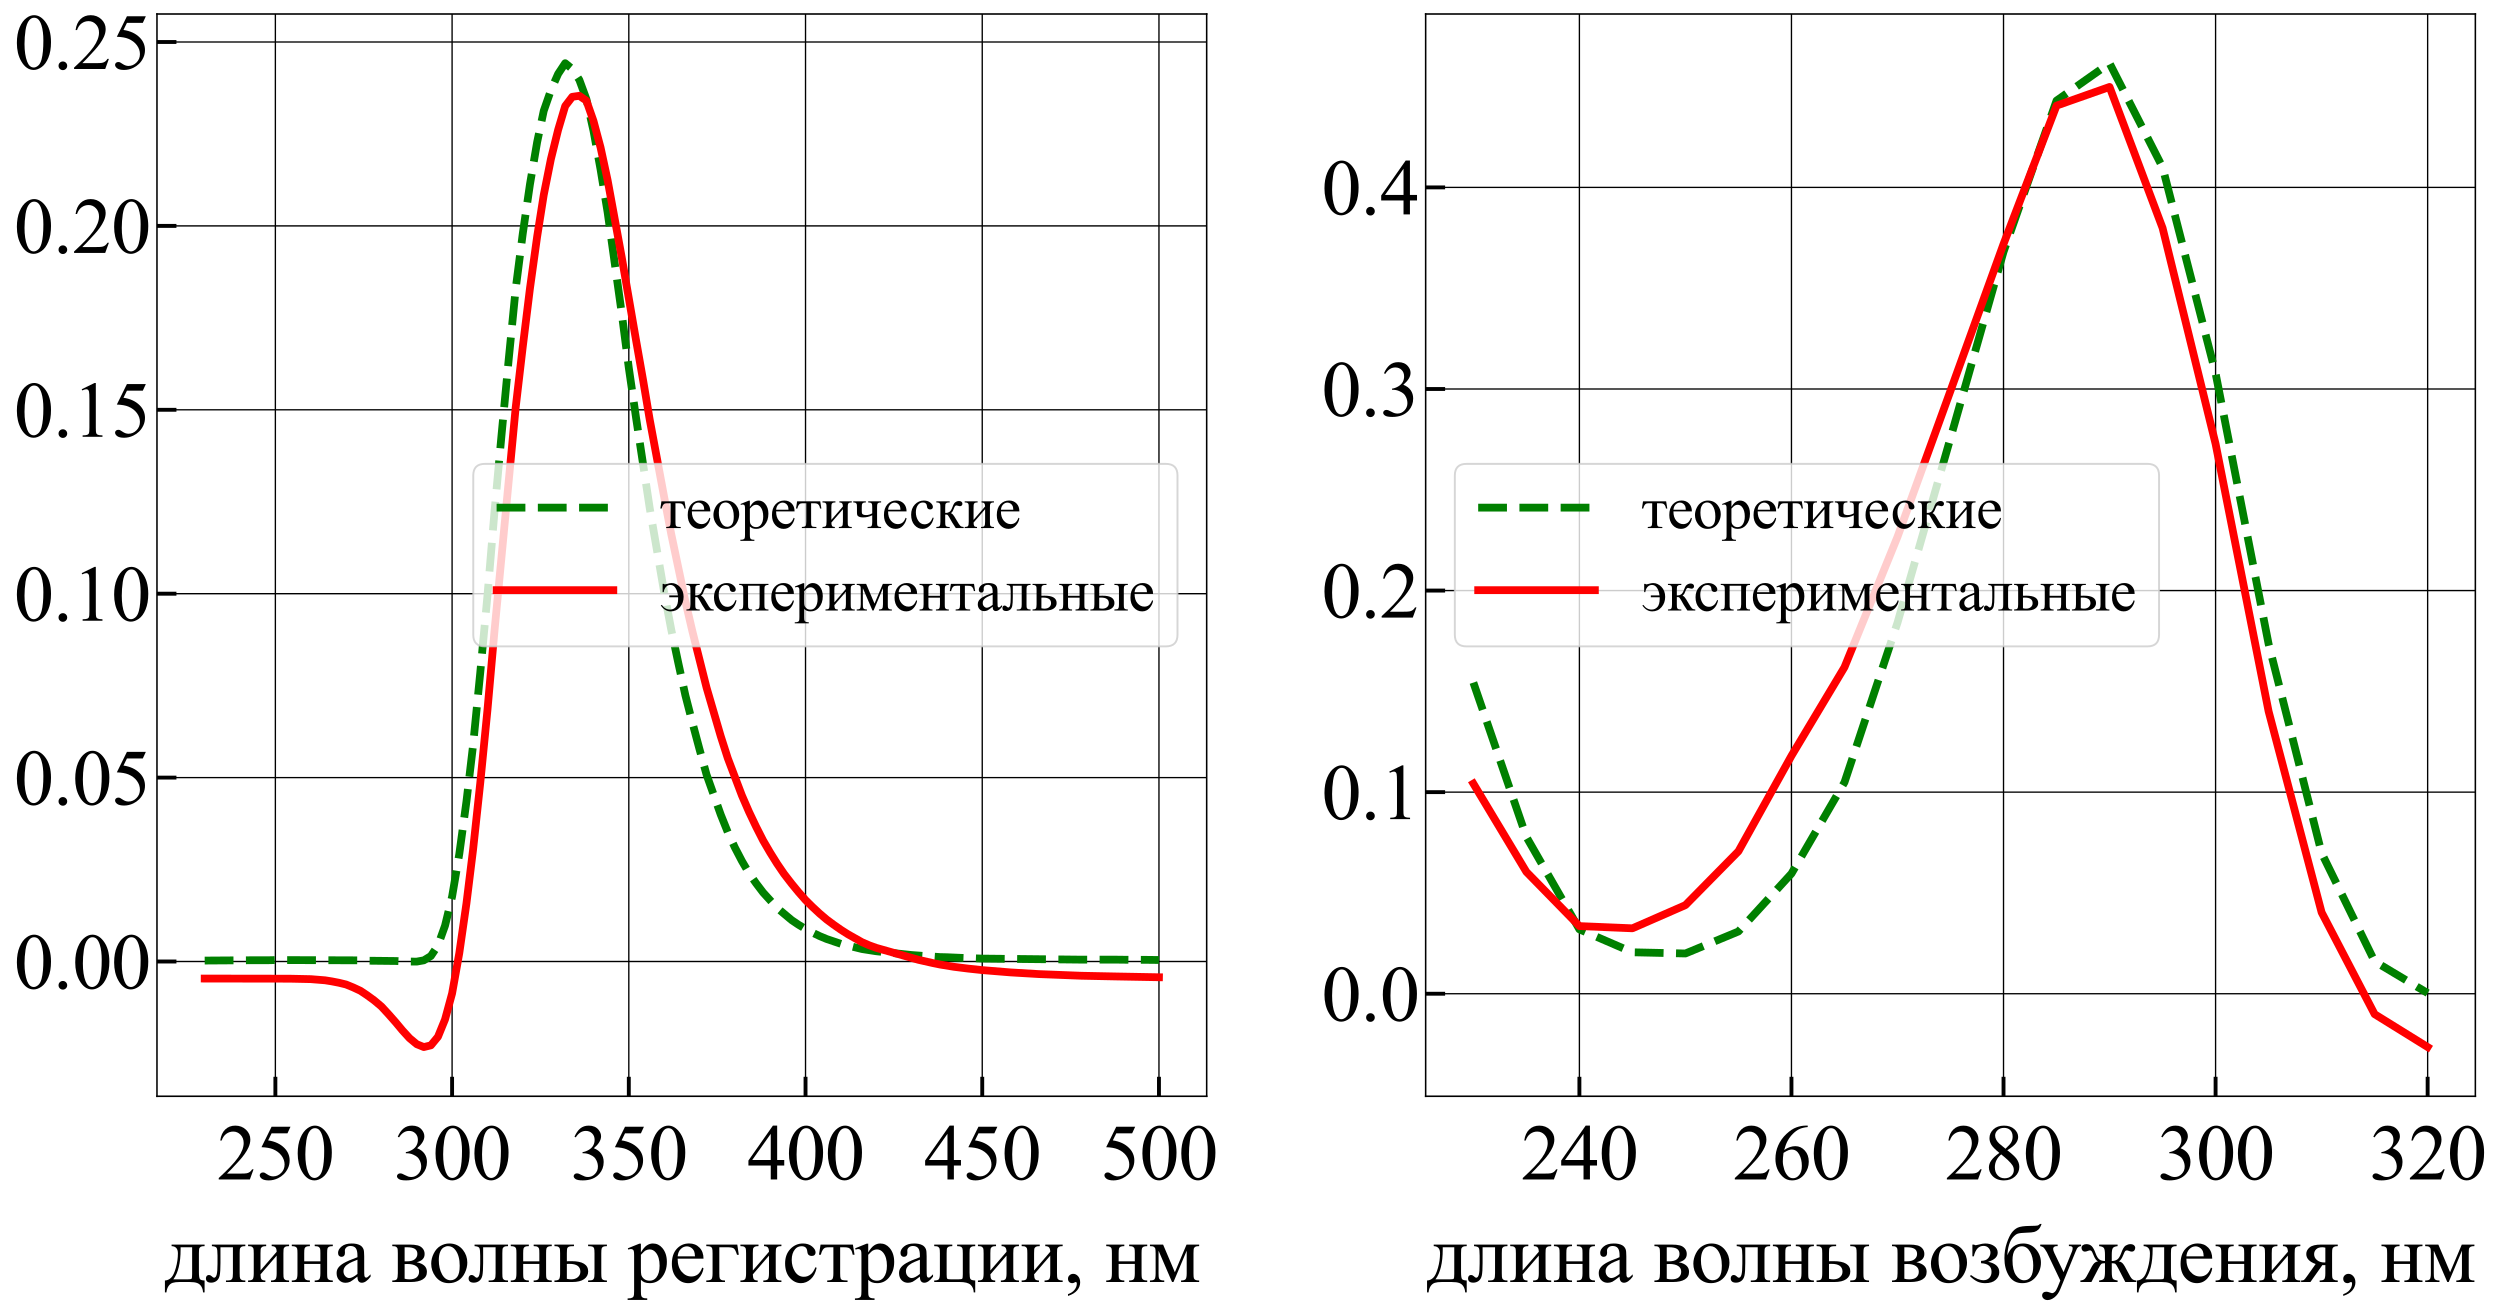 <?xml version="1.0" encoding="utf-8" standalone="no"?>
<!DOCTYPE svg PUBLIC "-//W3C//DTD SVG 1.1//EN"
  "http://www.w3.org/Graphics/SVG/1.1/DTD/svg11.dtd">
<svg xmlns:xlink="http://www.w3.org/1999/xlink" width="1285.257pt" height="675.346pt" viewBox="0 0 1285.257 675.346" xmlns="http://www.w3.org/2000/svg" version="1.1">
 <defs>
  <style type="text/css">*{stroke-linejoin: round; stroke-linecap: butt}</style>
 </defs>
 <g id="figure_1">
  <g id="patch_1">
   <path d="M 0 675.346 
L 1285.257 675.346 
L 1285.257 0 
L 0 0 
z
" style="fill: #ffffff"/>
  </g>
  <g id="axes_1">
   <g id="patch_2">
    <path d="M 80.7 563.589 
L 620.355 563.589 
L 620.355 7.2 
L 80.7 7.2 
z
" style="fill: #ffffff"/>
   </g>
   <g id="matplotlib.axis_1">
    <g id="xtick_1">
     <g id="line2d_1">
      <path d="M 141.57 563.589 
L 141.57 7.2 
" clip-path="url(#p5438f0477a)" style="fill: none; stroke: #000000; stroke-width: 0.7; stroke-linecap: square"/>
     </g>
     <g id="line2d_2">
      <defs>
       <path id="m1e8fea9ad2" d="M 0 0 
L 0 -10 
" style="stroke: #000000; stroke-width: 2"/>
      </defs>
      <g>
       <use xlink:href="#m1e8fea9ad2" x="141.57" y="563.589" style="stroke: #000000; stroke-width: 2"/>
      </g>
     </g>
     <g id="text_1">
      <!-- 250 -->
      <g transform="translate(111.57 606.364) scale(0.4 -0.4)">
       <defs>
        <path id="TimesNewRomanPSMT-32" d="M 2934 816 
L 2638 0 
L 138 0 
L 138 116 
Q 1241 1122 1691 1759 
Q 2141 2397 2141 2925 
Q 2141 3328 1894 3587 
Q 1647 3847 1303 3847 
Q 991 3847 742 3664 
Q 494 3481 375 3128 
L 259 3128 
Q 338 3706 661 4015 
Q 984 4325 1469 4325 
Q 1984 4325 2329 3994 
Q 2675 3663 2675 3213 
Q 2675 2891 2525 2569 
Q 2294 2063 1775 1497 
Q 997 647 803 472 
L 1909 472 
Q 2247 472 2383 497 
Q 2519 522 2628 598 
Q 2738 675 2819 816 
L 2934 816 
z
" transform="scale(0.016)"/>
        <path id="TimesNewRomanPSMT-35" d="M 2778 4238 
L 2534 3706 
L 1259 3706 
L 981 3138 
Q 1809 3016 2294 2522 
Q 2709 2097 2709 1522 
Q 2709 1188 2573 903 
Q 2438 619 2231 419 
Q 2025 219 1772 97 
Q 1413 -75 1034 -75 
Q 653 -75 479 54 
Q 306 184 306 341 
Q 306 428 378 495 
Q 450 563 559 563 
Q 641 563 702 538 
Q 763 513 909 409 
Q 1144 247 1384 247 
Q 1750 247 2026 523 
Q 2303 800 2303 1197 
Q 2303 1581 2056 1914 
Q 1809 2247 1375 2428 
Q 1034 2569 447 2591 
L 1259 4238 
L 2778 4238 
z
" transform="scale(0.016)"/>
        <path id="TimesNewRomanPSMT-30" d="M 231 2094 
Q 231 2819 450 3342 
Q 669 3866 1031 4122 
Q 1313 4325 1613 4325 
Q 2100 4325 2488 3828 
Q 2972 3213 2972 2159 
Q 2972 1422 2759 906 
Q 2547 391 2217 158 
Q 1888 -75 1581 -75 
Q 975 -75 572 641 
Q 231 1244 231 2094 
z
M 844 2016 
Q 844 1141 1059 588 
Q 1238 122 1591 122 
Q 1759 122 1940 273 
Q 2122 425 2216 781 
Q 2359 1319 2359 2297 
Q 2359 3022 2209 3506 
Q 2097 3866 1919 4016 
Q 1791 4119 1609 4119 
Q 1397 4119 1231 3928 
Q 1006 3669 925 3112 
Q 844 2556 844 2016 
z
" transform="scale(0.016)"/>
       </defs>
       <use xlink:href="#TimesNewRomanPSMT-32"/>
       <use xlink:href="#TimesNewRomanPSMT-35" x="50"/>
       <use xlink:href="#TimesNewRomanPSMT-30" x="100"/>
      </g>
     </g>
    </g>
    <g id="xtick_2">
     <g id="line2d_3">
      <path d="M 232.421 563.589 
L 232.421 7.2 
" clip-path="url(#p5438f0477a)" style="fill: none; stroke: #000000; stroke-width: 0.7; stroke-linecap: square"/>
     </g>
     <g id="line2d_4">
      <g>
       <use xlink:href="#m1e8fea9ad2" x="232.421" y="563.589" style="stroke: #000000; stroke-width: 2"/>
      </g>
     </g>
     <g id="text_2">
      <!-- 300 -->
      <g transform="translate(202.421 606.364) scale(0.4 -0.4)">
       <defs>
        <path id="TimesNewRomanPSMT-33" d="M 325 3431 
Q 506 3859 782 4092 
Q 1059 4325 1472 4325 
Q 1981 4325 2253 3994 
Q 2459 3747 2459 3466 
Q 2459 3003 1878 2509 
Q 2269 2356 2469 2072 
Q 2669 1788 2669 1403 
Q 2669 853 2319 450 
Q 1863 -75 997 -75 
Q 569 -75 414 31 
Q 259 138 259 259 
Q 259 350 332 419 
Q 406 488 509 488 
Q 588 488 669 463 
Q 722 447 909 348 
Q 1097 250 1169 231 
Q 1284 197 1416 197 
Q 1734 197 1970 444 
Q 2206 691 2206 1028 
Q 2206 1275 2097 1509 
Q 2016 1684 1919 1775 
Q 1784 1900 1550 2001 
Q 1316 2103 1072 2103 
L 972 2103 
L 972 2197 
Q 1219 2228 1467 2375 
Q 1716 2522 1828 2728 
Q 1941 2934 1941 3181 
Q 1941 3503 1739 3701 
Q 1538 3900 1238 3900 
Q 753 3900 428 3381 
L 325 3431 
z
" transform="scale(0.016)"/>
       </defs>
       <use xlink:href="#TimesNewRomanPSMT-33"/>
       <use xlink:href="#TimesNewRomanPSMT-30" x="50"/>
       <use xlink:href="#TimesNewRomanPSMT-30" x="100"/>
      </g>
     </g>
    </g>
    <g id="xtick_3">
     <g id="line2d_5">
      <path d="M 323.272 563.589 
L 323.272 7.2 
" clip-path="url(#p5438f0477a)" style="fill: none; stroke: #000000; stroke-width: 0.7; stroke-linecap: square"/>
     </g>
     <g id="line2d_6">
      <g>
       <use xlink:href="#m1e8fea9ad2" x="323.272" y="563.589" style="stroke: #000000; stroke-width: 2"/>
      </g>
     </g>
     <g id="text_3">
      <!-- 350 -->
      <g transform="translate(293.272 606.364) scale(0.4 -0.4)">
       <use xlink:href="#TimesNewRomanPSMT-33"/>
       <use xlink:href="#TimesNewRomanPSMT-35" x="50"/>
       <use xlink:href="#TimesNewRomanPSMT-30" x="100"/>
      </g>
     </g>
    </g>
    <g id="xtick_4">
     <g id="line2d_7">
      <path d="M 414.123 563.589 
L 414.123 7.2 
" clip-path="url(#p5438f0477a)" style="fill: none; stroke: #000000; stroke-width: 0.7; stroke-linecap: square"/>
     </g>
     <g id="line2d_8">
      <g>
       <use xlink:href="#m1e8fea9ad2" x="414.123" y="563.589" style="stroke: #000000; stroke-width: 2"/>
      </g>
     </g>
     <g id="text_4">
      <!-- 400 -->
      <g transform="translate(384.123 606.364) scale(0.4 -0.4)">
       <defs>
        <path id="TimesNewRomanPSMT-34" d="M 2978 1563 
L 2978 1119 
L 2409 1119 
L 2409 0 
L 1894 0 
L 1894 1119 
L 100 1119 
L 100 1519 
L 2066 4325 
L 2409 4325 
L 2409 1563 
L 2978 1563 
z
M 1894 1563 
L 1894 3666 
L 406 1563 
L 1894 1563 
z
" transform="scale(0.016)"/>
       </defs>
       <use xlink:href="#TimesNewRomanPSMT-34"/>
       <use xlink:href="#TimesNewRomanPSMT-30" x="50"/>
       <use xlink:href="#TimesNewRomanPSMT-30" x="100"/>
      </g>
     </g>
    </g>
    <g id="xtick_5">
     <g id="line2d_9">
      <path d="M 504.974 563.589 
L 504.974 7.2 
" clip-path="url(#p5438f0477a)" style="fill: none; stroke: #000000; stroke-width: 0.7; stroke-linecap: square"/>
     </g>
     <g id="line2d_10">
      <g>
       <use xlink:href="#m1e8fea9ad2" x="504.974" y="563.589" style="stroke: #000000; stroke-width: 2"/>
      </g>
     </g>
     <g id="text_5">
      <!-- 450 -->
      <g transform="translate(474.974 606.364) scale(0.4 -0.4)">
       <use xlink:href="#TimesNewRomanPSMT-34"/>
       <use xlink:href="#TimesNewRomanPSMT-35" x="50"/>
       <use xlink:href="#TimesNewRomanPSMT-30" x="100"/>
      </g>
     </g>
    </g>
    <g id="xtick_6">
     <g id="line2d_11">
      <path d="M 595.825 563.589 
L 595.825 7.2 
" clip-path="url(#p5438f0477a)" style="fill: none; stroke: #000000; stroke-width: 0.7; stroke-linecap: square"/>
     </g>
     <g id="line2d_12">
      <g>
       <use xlink:href="#m1e8fea9ad2" x="595.825" y="563.589" style="stroke: #000000; stroke-width: 2"/>
      </g>
     </g>
     <g id="text_6">
      <!-- 500 -->
      <g transform="translate(565.825 606.364) scale(0.4 -0.4)">
       <use xlink:href="#TimesNewRomanPSMT-35"/>
       <use xlink:href="#TimesNewRomanPSMT-30" x="50"/>
       <use xlink:href="#TimesNewRomanPSMT-30" x="100"/>
      </g>
     </g>
    </g>
    <g id="text_7">
     <!-- длина волны регистрации, нм -->
     <g transform="translate(84.241 659.084) scale(0.42 -0.42)">
      <defs>
       <path id="TimesNewRomanPSMT-434" d="M 591 2863 
L 3116 2863 
L 3116 2744 
Q 2903 2744 2833 2701 
Q 2763 2659 2722 2596 
Q 2681 2534 2681 2191 
L 2681 775 
Q 2681 328 2757 226 
Q 2834 125 3116 116 
L 3116 -794 
L 2997 -794 
Q 2984 -538 2870 -347 
Q 2756 -156 2553 -78 
Q 2350 0 1953 0 
L 1216 0 
Q 872 0 678 -61 
Q 484 -122 354 -315 
Q 225 -509 197 -794 
L 81 -794 
L 81 116 
Q 338 125 547 319 
Q 756 513 915 1078 
Q 1075 1644 1075 2191 
Q 1075 2728 591 2744 
L 591 2863 
z
M 1281 2659 
L 1281 2488 
Q 1281 953 725 203 
L 1788 203 
Q 2075 203 2119 251 
Q 2163 300 2163 609 
L 2163 2659 
L 1281 2659 
z
" transform="scale(0.016)"/>
       <path id="TimesNewRomanPSMT-43b" d="M 494 2863 
L 3053 2863 
L 3053 2744 
Q 2841 2744 2770 2701 
Q 2700 2659 2659 2596 
Q 2619 2534 2619 2191 
L 2619 672 
Q 2619 341 2653 277 
Q 2688 213 2761 164 
Q 2834 116 3053 116 
L 3053 0 
L 1572 0 
L 1572 116 
Q 1813 116 1905 141 
Q 1997 166 2050 261 
Q 2103 356 2103 672 
L 2103 2659 
L 1150 2659 
L 1150 1453 
Q 1150 769 1089 492 
Q 1028 216 848 83 
Q 669 -50 438 -50 
Q 38 -50 38 281 
Q 38 394 102 466 
Q 166 538 269 538 
Q 378 538 472 447 
Q 594 328 656 328 
Q 797 328 861 564 
Q 925 800 925 1391 
L 925 2022 
Q 925 2509 854 2615 
Q 784 2722 494 2744 
L 494 2863 
z
" transform="scale(0.016)"/>
       <path id="TimesNewRomanPSMT-438" d="M 1094 881 
L 2331 2313 
Q 2325 2553 2240 2647 
Q 2156 2741 1950 2744 
L 1950 2863 
L 3281 2863 
L 3281 2744 
Q 3072 2744 3000 2701 
Q 2928 2659 2887 2596 
Q 2847 2534 2847 2191 
L 2847 672 
Q 2847 341 2881 277 
Q 2916 213 2989 164 
Q 3063 116 3281 116 
L 3281 0 
L 1897 0 
L 1897 116 
Q 2156 116 2243 211 
Q 2331 306 2331 672 
L 2331 2019 
L 1094 584 
Q 1100 319 1169 219 
Q 1238 119 1466 116 
L 1466 0 
L 144 0 
L 144 116 
Q 422 116 500 217 
Q 578 319 578 672 
L 578 2191 
Q 578 2525 543 2586 
Q 509 2647 437 2695 
Q 366 2744 144 2744 
L 144 2863 
L 1528 2863 
L 1528 2744 
Q 1319 2744 1247 2701 
Q 1175 2659 1134 2596 
Q 1094 2534 1094 2191 
L 1094 881 
z
" transform="scale(0.016)"/>
       <path id="TimesNewRomanPSMT-43d" d="M 1094 1584 
L 2331 1584 
L 2331 2191 
Q 2331 2463 2309 2545 
Q 2288 2628 2202 2686 
Q 2116 2744 1897 2744 
L 1897 2863 
L 3281 2863 
L 3281 2744 
Q 3088 2744 2998 2700 
Q 2909 2656 2878 2573 
Q 2847 2491 2847 2191 
L 2847 672 
Q 2847 400 2870 312 
Q 2894 225 2984 170 
Q 3075 116 3281 116 
L 3281 0 
L 1897 0 
L 1897 116 
Q 2156 116 2243 211 
Q 2331 306 2331 672 
L 2331 1381 
L 1094 1381 
L 1094 672 
Q 1094 400 1117 312 
Q 1141 225 1231 170 
Q 1322 116 1528 116 
L 1528 0 
L 144 0 
L 144 116 
Q 422 116 500 217 
Q 578 319 578 672 
L 578 2191 
Q 578 2463 554 2550 
Q 531 2638 440 2691 
Q 350 2744 144 2744 
L 144 2863 
L 1528 2863 
L 1528 2744 
Q 1334 2744 1245 2700 
Q 1156 2656 1125 2573 
Q 1094 2491 1094 2191 
L 1094 1584 
z
" transform="scale(0.016)"/>
       <path id="TimesNewRomanPSMT-430" d="M 1822 413 
Q 1381 72 1269 19 
Q 1100 -59 909 -59 
Q 613 -59 420 144 
Q 228 347 228 678 
Q 228 888 322 1041 
Q 450 1253 767 1440 
Q 1084 1628 1822 1897 
L 1822 2009 
Q 1822 2438 1686 2597 
Q 1550 2756 1291 2756 
Q 1094 2756 978 2650 
Q 859 2544 859 2406 
L 866 2225 
Q 866 2081 792 2003 
Q 719 1925 600 1925 
Q 484 1925 411 2006 
Q 338 2088 338 2228 
Q 338 2497 613 2722 
Q 888 2947 1384 2947 
Q 1766 2947 2009 2819 
Q 2194 2722 2281 2516 
Q 2338 2381 2338 1966 
L 2338 994 
Q 2338 584 2353 492 
Q 2369 400 2405 369 
Q 2441 338 2488 338 
Q 2538 338 2575 359 
Q 2641 400 2828 588 
L 2828 413 
Q 2478 -56 2159 -56 
Q 2006 -56 1915 50 
Q 1825 156 1822 413 
z
M 1822 616 
L 1822 1706 
Q 1350 1519 1213 1441 
Q 966 1303 859 1153 
Q 753 1003 753 825 
Q 753 600 887 451 
Q 1022 303 1197 303 
Q 1434 303 1822 616 
z
" transform="scale(0.016)"/>
       <path id="TimesNewRomanPSMT-20" transform="scale(0.016)"/>
       <path id="TimesNewRomanPSMT-432" d="M 2016 1513 
Q 2800 1350 2800 778 
Q 2800 388 2473 194 
Q 2147 0 1563 0 
L 150 0 
L 150 116 
Q 428 116 501 220 
Q 575 325 575 672 
L 575 2191 
Q 575 2528 542 2587 
Q 509 2647 439 2695 
Q 369 2744 150 2744 
L 150 2863 
L 1469 2863 
Q 1850 2863 2086 2803 
Q 2322 2744 2473 2569 
Q 2625 2394 2625 2144 
Q 2625 1656 2016 1513 
z
M 1094 1584 
Q 1231 1581 1259 1581 
Q 1688 1581 1878 1745 
Q 2069 1909 2069 2144 
Q 2069 2416 1875 2537 
Q 1681 2659 1256 2659 
L 1094 2659 
L 1094 1584 
z
M 1094 253 
Q 1250 203 1466 203 
Q 1838 203 2019 365 
Q 2200 528 2200 784 
Q 2200 1072 1965 1225 
Q 1731 1378 1316 1378 
Q 1213 1378 1094 1372 
L 1094 253 
z
" transform="scale(0.016)"/>
       <path id="TimesNewRomanPSMT-43e" d="M 1600 2947 
Q 2250 2947 2644 2453 
Q 2978 2031 2978 1484 
Q 2978 1100 2793 706 
Q 2609 313 2286 112 
Q 1963 -88 1566 -88 
Q 919 -88 538 428 
Q 216 863 216 1403 
Q 216 1797 411 2186 
Q 606 2575 925 2761 
Q 1244 2947 1600 2947 
z
M 1503 2744 
Q 1338 2744 1170 2645 
Q 1003 2547 900 2300 
Q 797 2053 797 1666 
Q 797 1041 1045 587 
Q 1294 134 1700 134 
Q 2003 134 2200 384 
Q 2397 634 2397 1244 
Q 2397 2006 2069 2444 
Q 1847 2744 1503 2744 
z
" transform="scale(0.016)"/>
       <path id="TimesNewRomanPSMT-44b" d="M 2716 2744 
L 2716 2863 
L 4156 2863 
L 4156 2744 
Q 3966 2744 3878 2703 
Q 3791 2663 3758 2578 
Q 3725 2494 3725 2191 
L 3725 672 
Q 3725 378 3753 292 
Q 3781 206 3873 161 
Q 3966 116 4156 116 
L 4156 0 
L 2716 0 
L 2716 116 
Q 2959 125 3032 148 
Q 3106 172 3156 269 
Q 3206 366 3206 672 
L 3206 2191 
Q 3206 2494 3172 2581 
Q 3138 2669 3052 2705 
Q 2966 2741 2716 2744 
z
M 1091 1588 
L 1447 1594 
Q 2722 1594 2722 806 
Q 2722 441 2411 220 
Q 2100 0 1516 0 
L 141 0 
L 141 116 
Q 419 116 497 217 
Q 575 319 575 672 
L 575 2191 
Q 575 2525 540 2586 
Q 506 2647 434 2695 
Q 363 2744 141 2744 
L 141 2863 
L 1638 2863 
L 1638 2744 
Q 1328 2744 1256 2708 
Q 1184 2672 1137 2614 
Q 1091 2556 1091 2191 
L 1091 1588 
z
M 1091 247 
Q 1256 203 1422 203 
Q 1734 203 1929 368 
Q 2125 534 2125 788 
Q 2125 1388 1291 1388 
Q 1219 1388 1091 1384 
L 1091 247 
z
" transform="scale(0.016)"/>
       <path id="TimesNewRomanPSMT-440" d="M -6 2578 
L 875 2934 
L 994 2934 
L 994 2266 
Q 1216 2644 1439 2795 
Q 1663 2947 1909 2947 
Q 2341 2947 2628 2609 
Q 2981 2197 2981 1534 
Q 2981 794 2556 309 
Q 2206 -88 1675 -88 
Q 1444 -88 1275 -22 
Q 1150 25 994 166 
L 994 -706 
Q 994 -1000 1030 -1079 
Q 1066 -1159 1155 -1206 
Q 1244 -1253 1478 -1253 
L 1478 -1369 
L -22 -1369 
L -22 -1253 
L 56 -1253 
Q 228 -1256 350 -1188 
Q 409 -1153 442 -1076 
Q 475 -1000 475 -688 
L 475 2019 
Q 475 2297 450 2372 
Q 425 2447 370 2484 
Q 316 2522 222 2522 
Q 147 2522 31 2478 
L -6 2578 
z
M 994 2081 
L 994 1013 
Q 994 666 1022 556 
Q 1066 375 1236 237 
Q 1406 100 1666 100 
Q 1978 100 2172 344 
Q 2425 663 2425 1241 
Q 2425 1897 2138 2250 
Q 1938 2494 1663 2494 
Q 1513 2494 1366 2419 
Q 1253 2363 994 2081 
z
" transform="scale(0.016)"/>
       <path id="TimesNewRomanPSMT-435" d="M 681 1784 
Q 678 1147 991 784 
Q 1303 422 1725 422 
Q 2006 422 2214 576 
Q 2422 731 2563 1106 
L 2659 1044 
Q 2594 616 2278 264 
Q 1963 -88 1488 -88 
Q 972 -88 605 314 
Q 238 716 238 1394 
Q 238 2128 614 2539 
Q 991 2950 1559 2950 
Q 2041 2950 2350 2633 
Q 2659 2316 2659 1784 
L 681 1784 
z
M 681 1966 
L 2006 1966 
Q 1991 2241 1941 2353 
Q 1863 2528 1708 2628 
Q 1553 2728 1384 2728 
Q 1125 2728 920 2526 
Q 716 2325 681 1966 
z
" transform="scale(0.016)"/>
       <path id="TimesNewRomanPSMT-433" d="M 2469 2863 
L 2584 2081 
L 2447 2081 
Q 2328 2469 2208 2564 
Q 2088 2659 1700 2659 
L 1094 2659 
L 1094 672 
Q 1094 341 1128 277 
Q 1163 213 1236 164 
Q 1309 116 1528 116 
L 1528 0 
L 97 0 
L 97 116 
Q 403 122 490 211 
Q 578 300 578 672 
L 578 2191 
Q 578 2494 543 2580 
Q 509 2666 423 2703 
Q 338 2741 97 2744 
L 97 2863 
L 2469 2863 
z
" transform="scale(0.016)"/>
       <path id="TimesNewRomanPSMT-441" d="M 2631 1088 
Q 2516 522 2178 217 
Q 1841 -88 1431 -88 
Q 944 -88 581 321 
Q 219 731 219 1428 
Q 219 2103 620 2525 
Q 1022 2947 1584 2947 
Q 2006 2947 2278 2723 
Q 2550 2500 2550 2259 
Q 2550 2141 2473 2067 
Q 2397 1994 2259 1994 
Q 2075 1994 1981 2113 
Q 1928 2178 1911 2362 
Q 1894 2547 1784 2644 
Q 1675 2738 1481 2738 
Q 1169 2738 978 2506 
Q 725 2200 725 1697 
Q 725 1184 976 792 
Q 1228 400 1656 400 
Q 1963 400 2206 609 
Q 2378 753 2541 1131 
L 2631 1088 
z
" transform="scale(0.016)"/>
       <path id="TimesNewRomanPSMT-442" d="M 156 2863 
L 2631 2863 
L 2756 2088 
L 2616 2088 
Q 2578 2322 2490 2450 
Q 2403 2578 2290 2618 
Q 2178 2659 1906 2659 
L 1656 2659 
L 1656 672 
Q 1656 353 1695 267 
Q 1734 181 1821 153 
Q 1909 125 2222 116 
L 2222 0 
L 666 0 
L 666 116 
Q 966 122 1052 212 
Q 1138 303 1138 672 
L 1138 2659 
L 881 2659 
Q 613 2659 516 2626 
Q 419 2594 330 2470 
Q 241 2347 178 2088 
L 38 2088 
L 156 2863 
z
" transform="scale(0.016)"/>
       <path id="TimesNewRomanPSMT-446" d="M 3281 116 
L 3281 -794 
L 3166 -794 
Q 3156 -428 2926 -214 
Q 2697 0 2094 0 
L 144 0 
L 144 116 
Q 422 116 500 217 
Q 578 319 578 672 
L 578 2191 
Q 578 2525 543 2586 
Q 509 2647 437 2695 
Q 366 2744 144 2744 
L 144 2863 
L 1528 2863 
L 1528 2744 
Q 1319 2744 1247 2701 
Q 1175 2659 1134 2596 
Q 1094 2534 1094 2191 
L 1094 575 
Q 1094 303 1142 253 
Q 1191 203 1453 203 
L 1959 203 
Q 2250 203 2290 256 
Q 2331 309 2331 600 
L 2331 2191 
Q 2331 2488 2300 2573 
Q 2269 2659 2178 2701 
Q 2088 2744 1897 2744 
L 1897 2863 
L 3281 2863 
L 3281 2744 
Q 3072 2744 3000 2701 
Q 2928 2659 2887 2596 
Q 2847 2534 2847 2191 
L 2847 719 
Q 2847 316 2919 222 
Q 2991 128 3281 116 
z
" transform="scale(0.016)"/>
       <path id="TimesNewRomanPSMT-2c" d="M 344 -1066 
L 344 -928 
Q 666 -822 842 -598 
Q 1019 -375 1019 -125 
Q 1019 -66 991 -25 
Q 969 3 947 3 
Q 913 3 797 -59 
Q 741 -88 678 -88 
Q 525 -88 434 3 
Q 344 94 344 253 
Q 344 406 461 515 
Q 578 625 747 625 
Q 953 625 1114 445 
Q 1275 266 1275 -31 
Q 1275 -353 1051 -629 
Q 828 -906 344 -1066 
z
" transform="scale(0.016)"/>
       <path id="TimesNewRomanPSMT-43c" d="M 2050 747 
L 2944 2863 
L 3909 2863 
L 3909 2744 
Q 3697 2744 3626 2701 
Q 3556 2659 3515 2596 
Q 3475 2534 3475 2191 
L 3475 672 
Q 3475 375 3504 289 
Q 3534 203 3626 159 
Q 3719 116 3909 116 
L 3909 0 
L 2525 0 
L 2525 116 
Q 2781 116 2868 211 
Q 2956 306 2956 672 
L 2956 2394 
L 1944 0 
L 1834 0 
L 803 2394 
L 803 672 
Q 803 375 834 289 
Q 866 203 956 159 
Q 1047 116 1238 116 
L 1238 0 
L 144 0 
L 144 116 
Q 422 116 500 217 
Q 578 319 578 672 
L 578 2191 
Q 578 2525 543 2586 
Q 509 2647 437 2695 
Q 366 2744 144 2744 
L 144 2863 
L 1150 2863 
L 2050 747 
z
" transform="scale(0.016)"/>
      </defs>
      <use xlink:href="#TimesNewRomanPSMT-434"/>
      <use xlink:href="#TimesNewRomanPSMT-43b" x="50.879"/>
      <use xlink:href="#TimesNewRomanPSMT-438" x="100.781"/>
      <use xlink:href="#TimesNewRomanPSMT-43d" x="154.297"/>
      <use xlink:href="#TimesNewRomanPSMT-430" x="207.812"/>
      <use xlink:href="#TimesNewRomanPSMT-20" x="252.197"/>
      <use xlink:href="#TimesNewRomanPSMT-432" x="277.197"/>
      <use xlink:href="#TimesNewRomanPSMT-43e" x="323.789"/>
      <use xlink:href="#TimesNewRomanPSMT-43b" x="372.414"/>
      <use xlink:href="#TimesNewRomanPSMT-43d" x="422.316"/>
      <use xlink:href="#TimesNewRomanPSMT-44b" x="475.832"/>
      <use xlink:href="#TimesNewRomanPSMT-20" x="543.02"/>
      <use xlink:href="#TimesNewRomanPSMT-440" x="568.02"/>
      <use xlink:href="#TimesNewRomanPSMT-435" x="618.02"/>
      <use xlink:href="#TimesNewRomanPSMT-433" x="662.404"/>
      <use xlink:href="#TimesNewRomanPSMT-438" x="703.42"/>
      <use xlink:href="#TimesNewRomanPSMT-441" x="756.936"/>
      <use xlink:href="#TimesNewRomanPSMT-442" x="801.32"/>
      <use xlink:href="#TimesNewRomanPSMT-440" x="846.271"/>
      <use xlink:href="#TimesNewRomanPSMT-430" x="896.271"/>
      <use xlink:href="#TimesNewRomanPSMT-446" x="940.656"/>
      <use xlink:href="#TimesNewRomanPSMT-438" x="994.172"/>
      <use xlink:href="#TimesNewRomanPSMT-438" x="1047.688"/>
      <use xlink:href="#TimesNewRomanPSMT-2c" x="1101.203"/>
      <use xlink:href="#TimesNewRomanPSMT-20" x="1126.203"/>
      <use xlink:href="#TimesNewRomanPSMT-43d" x="1151.203"/>
      <use xlink:href="#TimesNewRomanPSMT-43c" x="1204.719"/>
     </g>
    </g>
   </g>
   <g id="matplotlib.axis_2">
    <g id="ytick_1">
     <g id="line2d_13">
      <path d="M 80.7 494.308 
L 620.355 494.308 
" clip-path="url(#p5438f0477a)" style="fill: none; stroke: #000000; stroke-width: 0.7; stroke-linecap: square"/>
     </g>
     <g id="line2d_14">
      <defs>
       <path id="ma96959fc57" d="M 0 0 
L 10 0 
" style="stroke: #000000; stroke-width: 2"/>
      </defs>
      <g>
       <use xlink:href="#ma96959fc57" x="80.7" y="494.308" style="stroke: #000000; stroke-width: 2"/>
      </g>
     </g>
     <g id="text_8">
      <!-- 0.00 -->
      <g transform="translate(7.2 508.196) scale(0.4 -0.4)">
       <defs>
        <path id="TimesNewRomanPSMT-2e" d="M 800 606 
Q 947 606 1047 504 
Q 1147 403 1147 259 
Q 1147 116 1045 14 
Q 944 -88 800 -88 
Q 656 -88 554 14 
Q 453 116 453 259 
Q 453 406 554 506 
Q 656 606 800 606 
z
" transform="scale(0.016)"/>
       </defs>
       <use xlink:href="#TimesNewRomanPSMT-30"/>
       <use xlink:href="#TimesNewRomanPSMT-2e" x="50"/>
       <use xlink:href="#TimesNewRomanPSMT-30" x="75"/>
       <use xlink:href="#TimesNewRomanPSMT-30" x="125"/>
      </g>
     </g>
    </g>
    <g id="ytick_2">
     <g id="line2d_15">
      <path d="M 80.7 399.766 
L 620.355 399.766 
" clip-path="url(#p5438f0477a)" style="fill: none; stroke: #000000; stroke-width: 0.7; stroke-linecap: square"/>
     </g>
     <g id="line2d_16">
      <g>
       <use xlink:href="#ma96959fc57" x="80.7" y="399.766" style="stroke: #000000; stroke-width: 2"/>
      </g>
     </g>
     <g id="text_9">
      <!-- 0.05 -->
      <g transform="translate(7.2 413.654) scale(0.4 -0.4)">
       <use xlink:href="#TimesNewRomanPSMT-30"/>
       <use xlink:href="#TimesNewRomanPSMT-2e" x="50"/>
       <use xlink:href="#TimesNewRomanPSMT-30" x="75"/>
       <use xlink:href="#TimesNewRomanPSMT-35" x="125"/>
      </g>
     </g>
    </g>
    <g id="ytick_3">
     <g id="line2d_17">
      <path d="M 80.7 305.224 
L 620.355 305.224 
" clip-path="url(#p5438f0477a)" style="fill: none; stroke: #000000; stroke-width: 0.7; stroke-linecap: square"/>
     </g>
     <g id="line2d_18">
      <g>
       <use xlink:href="#ma96959fc57" x="80.7" y="305.224" style="stroke: #000000; stroke-width: 2"/>
      </g>
     </g>
     <g id="text_10">
      <!-- 0.10 -->
      <g transform="translate(7.2 319.111) scale(0.4 -0.4)">
       <defs>
        <path id="TimesNewRomanPSMT-31" d="M 750 3822 
L 1781 4325 
L 1884 4325 
L 1884 747 
Q 1884 391 1914 303 
Q 1944 216 2037 169 
Q 2131 122 2419 116 
L 2419 0 
L 825 0 
L 825 116 
Q 1125 122 1212 167 
Q 1300 213 1334 289 
Q 1369 366 1369 747 
L 1369 3034 
Q 1369 3497 1338 3628 
Q 1316 3728 1258 3775 
Q 1200 3822 1119 3822 
Q 1003 3822 797 3725 
L 750 3822 
z
" transform="scale(0.016)"/>
       </defs>
       <use xlink:href="#TimesNewRomanPSMT-30"/>
       <use xlink:href="#TimesNewRomanPSMT-2e" x="50"/>
       <use xlink:href="#TimesNewRomanPSMT-31" x="75"/>
       <use xlink:href="#TimesNewRomanPSMT-30" x="125"/>
      </g>
     </g>
    </g>
    <g id="ytick_4">
     <g id="line2d_19">
      <path d="M 80.7 210.682 
L 620.355 210.682 
" clip-path="url(#p5438f0477a)" style="fill: none; stroke: #000000; stroke-width: 0.7; stroke-linecap: square"/>
     </g>
     <g id="line2d_20">
      <g>
       <use xlink:href="#ma96959fc57" x="80.7" y="210.682" style="stroke: #000000; stroke-width: 2"/>
      </g>
     </g>
     <g id="text_11">
      <!-- 0.15 -->
      <g transform="translate(7.2 224.569) scale(0.4 -0.4)">
       <use xlink:href="#TimesNewRomanPSMT-30"/>
       <use xlink:href="#TimesNewRomanPSMT-2e" x="50"/>
       <use xlink:href="#TimesNewRomanPSMT-31" x="75"/>
       <use xlink:href="#TimesNewRomanPSMT-35" x="125"/>
      </g>
     </g>
    </g>
    <g id="ytick_5">
     <g id="line2d_21">
      <path d="M 80.7 116.14 
L 620.355 116.14 
" clip-path="url(#p5438f0477a)" style="fill: none; stroke: #000000; stroke-width: 0.7; stroke-linecap: square"/>
     </g>
     <g id="line2d_22">
      <g>
       <use xlink:href="#ma96959fc57" x="80.7" y="116.14" style="stroke: #000000; stroke-width: 2"/>
      </g>
     </g>
     <g id="text_12">
      <!-- 0.20 -->
      <g transform="translate(7.2 130.027) scale(0.4 -0.4)">
       <use xlink:href="#TimesNewRomanPSMT-30"/>
       <use xlink:href="#TimesNewRomanPSMT-2e" x="50"/>
       <use xlink:href="#TimesNewRomanPSMT-32" x="75"/>
       <use xlink:href="#TimesNewRomanPSMT-30" x="125"/>
      </g>
     </g>
    </g>
    <g id="ytick_6">
     <g id="line2d_23">
      <path d="M 80.7 21.597 
L 620.355 21.597 
" clip-path="url(#p5438f0477a)" style="fill: none; stroke: #000000; stroke-width: 0.7; stroke-linecap: square"/>
     </g>
     <g id="line2d_24">
      <g>
       <use xlink:href="#ma96959fc57" x="80.7" y="21.597" style="stroke: #000000; stroke-width: 2"/>
      </g>
     </g>
     <g id="text_13">
      <!-- 0.25 -->
      <g transform="translate(7.2 35.485) scale(0.4 -0.4)">
       <use xlink:href="#TimesNewRomanPSMT-30"/>
       <use xlink:href="#TimesNewRomanPSMT-2e" x="50"/>
       <use xlink:href="#TimesNewRomanPSMT-32" x="75"/>
       <use xlink:href="#TimesNewRomanPSMT-35" x="125"/>
      </g>
     </g>
    </g>
   </g>
   <g id="line2d_25">
    <path d="M 105.23 493.827 
L 130.777 493.654 
L 137.863 493.658 
L 141.57 493.572 
L 148.947 493.583 
L 185.288 493.719 
L 188.685 493.899 
L 203.458 494.056 
L 210.544 494.346 
L 214.251 494.365 
L 217.885 493.709 
L 221.519 491.491 
L 225.153 486.069 
L 228.787 475.905 
L 232.421 460.936 
L 236.11 439.119 
L 239.798 412.068 
L 243.196 383.223 
L 246.885 345.993 
L 250.591 306.316 
L 254.225 262.983 
L 257.859 223.408 
L 261.493 185.114 
L 265.127 148.383 
L 268.761 120.069 
L 272.45 94.766 
L 276.139 73.107 
L 279.536 56.984 
L 283.225 46.393 
L 286.932 37.994 
L 290.566 32.49 
L 294.2 35.471 
L 297.834 41.059 
L 301.468 50.946 
L 305.102 67.194 
L 308.736 87.021 
L 312.37 109.106 
L 319.638 161.101 
L 323.272 189.142 
L 326.961 214.548 
L 334.047 261.389 
L 341.442 304.426 
L 345.076 323.616 
L 348.71 340.804 
L 352.344 357.449 
L 355.978 371.554 
L 359.612 385.166 
L 363.246 398.28 
L 370.514 418.754 
L 374.149 427.821 
L 377.783 435.686 
L 381.417 442.653 
L 385.051 448.875 
L 388.685 454.073 
L 392.319 458.852 
L 399.514 466.766 
L 406.964 473.011 
L 410.543 475.428 
L 414.123 477.563 
L 417.757 479.497 
L 421.391 481.251 
L 425.025 482.766 
L 432.293 485.222 
L 443.195 487.91 
L 450.463 489.043 
L 468.634 490.976 
L 475.774 491.509 
L 483.224 492.027 
L 486.804 492.113 
L 494.072 492.43 
L 504.974 492.811 
L 555.905 493.353 
L 574.111 493.358 
L 581.216 493.44 
L 588.666 493.452 
L 595.825 493.533 
L 595.825 493.533 
" clip-path="url(#p5438f0477a)" style="fill: none; stroke-dasharray: 14.8,6.4; stroke-dashoffset: 0; stroke: #008000; stroke-width: 4"/>
   </g>
   <g id="line2d_26">
    <path d="M 105.23 503.074 
L 148.947 503.146 
L 159.74 503.378 
L 167.117 503.971 
L 170.515 504.515 
L 174.204 505.231 
L 177.911 506.129 
L 181.599 507.642 
L 185.288 509.361 
L 188.685 511.623 
L 192.374 514.316 
L 196.081 517.432 
L 199.769 521.428 
L 203.458 525.612 
L 206.856 529.693 
L 210.544 533.729 
L 214.251 536.819 
L 217.885 538.298 
L 221.519 537.414 
L 225.153 533.013 
L 228.787 524.109 
L 232.421 510.727 
L 236.11 490.07 
L 239.798 464.457 
L 243.196 436.92 
L 246.885 402.679 
L 250.591 365.157 
L 254.225 324.281 
L 265.127 209.388 
L 268.761 178.252 
L 272.45 148.277 
L 276.139 121.688 
L 279.536 100.231 
L 283.225 81.761 
L 286.932 66.76 
L 290.566 54.53 
L 294.2 49.774 
L 297.834 49.258 
L 301.468 51.76 
L 305.102 62.148 
L 308.736 75.752 
L 312.37 92.609 
L 319.638 132.282 
L 326.961 174.741 
L 330.649 195.645 
L 334.047 215.861 
L 341.442 255.519 
L 345.076 274.536 
L 352.344 309.085 
L 355.978 324.646 
L 363.246 353.532 
L 370.514 378.424 
L 374.149 389.788 
L 381.417 408.962 
L 385.051 417.336 
L 388.685 424.969 
L 392.319 432.104 
L 395.953 438.325 
L 399.514 444.03 
L 403.094 449.277 
L 406.964 454.291 
L 410.543 458.648 
L 414.123 462.721 
L 417.757 466.308 
L 421.391 469.682 
L 425.025 472.759 
L 428.659 475.446 
L 432.293 477.987 
L 435.927 480.303 
L 443.195 484.402 
L 446.829 485.973 
L 450.463 487.289 
L 472.195 493.455 
L 479.645 495.13 
L 483.224 495.861 
L 490.438 497.041 
L 497.706 497.956 
L 504.974 498.734 
L 519.565 499.92 
L 534.155 500.784 
L 555.905 501.635 
L 574.111 502.01 
L 595.825 502.411 
L 595.825 502.411 
" clip-path="url(#p5438f0477a)" style="fill: none; stroke: #ff0000; stroke-width: 4; stroke-linecap: square"/>
   </g>
   <g id="patch_3">
    <path d="M 80.7 563.589 
L 80.7 7.2 
" style="fill: none; stroke: #000000; stroke-width: 0.8; stroke-linejoin: miter; stroke-linecap: square"/>
   </g>
   <g id="patch_4">
    <path d="M 620.355 563.589 
L 620.355 7.2 
" style="fill: none; stroke: #000000; stroke-width: 0.8; stroke-linejoin: miter; stroke-linecap: square"/>
   </g>
   <g id="patch_5">
    <path d="M 80.7 563.589 
L 620.355 563.589 
" style="fill: none; stroke: #000000; stroke-width: 0.8; stroke-linejoin: miter; stroke-linecap: square"/>
   </g>
   <g id="patch_6">
    <path d="M 80.7 7.2 
L 620.355 7.2 
" style="fill: none; stroke: #000000; stroke-width: 0.8; stroke-linejoin: miter; stroke-linecap: square"/>
   </g>
   <g id="legend_1">
    <g id="patch_7">
     <path d="M 249.306 332.311 
L 599.355 332.311 
Q 605.355 332.311 605.355 326.311 
L 605.355 244.477 
Q 605.355 238.477 599.355 238.477 
L 249.306 238.477 
Q 243.306 238.477 243.306 244.477 
L 243.306 326.311 
Q 243.306 332.311 249.306 332.311 
z
" style="fill: #ffffff; opacity: 0.8; stroke: #cccccc; stroke-linejoin: miter"/>
    </g>
    <g id="line2d_27">
     <path d="M 255.306 260.977 
L 285.306 260.977 
L 315.306 260.977 
" style="fill: none; stroke-dasharray: 14.8,6.4; stroke-dashoffset: 0; stroke: #008000; stroke-width: 4"/>
    </g>
    <g id="text_14">
     <!-- теоретические -->
     <g transform="translate(339.306 271.477) scale(0.3 -0.3)">
      <defs>
       <path id="TimesNewRomanPSMT-447" d="M 2125 1578 
L 2125 2191 
Q 2125 2488 2095 2573 
Q 2066 2659 1973 2701 
Q 1881 2744 1694 2744 
L 1694 2863 
L 3078 2863 
L 3078 2744 
Q 2866 2744 2795 2701 
Q 2725 2659 2684 2596 
Q 2644 2534 2644 2191 
L 2644 672 
Q 2644 375 2673 289 
Q 2703 203 2795 159 
Q 2888 116 3078 116 
L 3078 0 
L 1625 0 
L 1625 116 
Q 1875 125 1951 148 
Q 2028 172 2076 269 
Q 2125 366 2125 672 
L 2125 1372 
Q 1666 1138 1156 1138 
Q 878 1138 725 1208 
Q 572 1278 531 1370 
Q 491 1463 491 1669 
L 491 2191 
Q 491 2469 466 2556 
Q 441 2644 353 2694 
Q 266 2744 94 2744 
L 94 2863 
L 1441 2863 
L 1441 2744 
Q 1231 2744 1159 2701 
Q 1088 2659 1047 2596 
Q 1006 2534 1006 2191 
L 1006 1838 
Q 1006 1631 1036 1559 
Q 1066 1488 1173 1439 
Q 1281 1391 1478 1391 
Q 1819 1391 2125 1578 
z
" transform="scale(0.016)"/>
       <path id="TimesNewRomanPSMT-43a" d="M 3072 0 
L 2228 0 
Q 1834 572 1516 1172 
Q 1441 1309 1380 1376 
Q 1319 1444 1213 1444 
Q 1175 1444 1094 1438 
L 1094 672 
Q 1094 363 1130 277 
Q 1166 191 1259 153 
Q 1353 116 1575 116 
L 1575 0 
L 144 0 
L 144 116 
Q 422 116 500 217 
Q 578 319 578 672 
L 578 2191 
Q 578 2525 543 2586 
Q 509 2647 437 2695 
Q 366 2744 144 2744 
L 144 2863 
L 1575 2863 
L 1575 2744 
Q 1316 2744 1255 2706 
Q 1194 2669 1144 2614 
Q 1094 2559 1094 2191 
L 1094 1628 
Q 1166 1622 1191 1622 
Q 1381 1622 1548 1730 
Q 1716 1838 1847 2188 
Q 1969 2519 2048 2634 
Q 2128 2750 2270 2823 
Q 2413 2897 2569 2897 
Q 2738 2897 2838 2815 
Q 2938 2734 2938 2603 
Q 2938 2494 2866 2417 
Q 2794 2341 2666 2341 
Q 2597 2341 2494 2378 
Q 2363 2425 2294 2425 
Q 2150 2425 2056 2178 
Q 1950 1894 1900 1811 
Q 1850 1728 1709 1591 
Q 1806 1563 1920 1447 
Q 2034 1331 2344 788 
Q 2591 353 2714 237 
Q 2838 122 3072 116 
L 3072 0 
z
" transform="scale(0.016)"/>
      </defs>
      <use xlink:href="#TimesNewRomanPSMT-442"/>
      <use xlink:href="#TimesNewRomanPSMT-435" x="43.701"/>
      <use xlink:href="#TimesNewRomanPSMT-43e" x="88.086"/>
      <use xlink:href="#TimesNewRomanPSMT-440" x="138.086"/>
      <use xlink:href="#TimesNewRomanPSMT-435" x="188.086"/>
      <use xlink:href="#TimesNewRomanPSMT-442" x="232.471"/>
      <use xlink:href="#TimesNewRomanPSMT-438" x="276.172"/>
      <use xlink:href="#TimesNewRomanPSMT-447" x="329.688"/>
      <use xlink:href="#TimesNewRomanPSMT-435" x="379.98"/>
      <use xlink:href="#TimesNewRomanPSMT-441" x="426.865"/>
      <use xlink:href="#TimesNewRomanPSMT-43a" x="471.25"/>
      <use xlink:href="#TimesNewRomanPSMT-438" x="519.834"/>
      <use xlink:href="#TimesNewRomanPSMT-435" x="573.35"/>
     </g>
    </g>
    <g id="line2d_28">
     <path d="M 255.306 303.394 
L 285.306 303.394 
L 315.306 303.394 
" style="fill: none; stroke: #ff0000; stroke-width: 4; stroke-linecap: square"/>
    </g>
    <g id="text_15">
     <!-- экспериментальные -->
     <g transform="translate(339.306 313.894) scale(0.3 -0.3)">
      <defs>
       <path id="TimesNewRomanPSMT-44d" d="M 281 1972 
L 400 1972 
Q 438 2300 631 2522 
Q 825 2744 1119 2744 
Q 1434 2744 1646 2442 
Q 1859 2141 1919 1625 
L 991 1625 
L 991 1422 
L 1941 1422 
L 1941 1269 
Q 1941 647 1694 376 
Q 1447 106 1078 106 
Q 544 106 191 609 
L 84 547 
Q 519 -88 1141 -88 
Q 1753 -88 2140 370 
Q 2528 828 2528 1469 
Q 2528 2125 2131 2536 
Q 1734 2947 1241 2947 
Q 1047 2947 756 2856 
Q 581 2803 531 2803 
Q 466 2803 400 2863 
L 281 2863 
L 281 1972 
z
" transform="scale(0.016)"/>
       <path id="TimesNewRomanPSMT-43f" d="M 2331 2659 
L 1094 2659 
L 1094 672 
Q 1094 341 1128 277 
Q 1163 213 1236 164 
Q 1309 116 1528 116 
L 1528 0 
L 144 0 
L 144 116 
Q 422 116 500 217 
Q 578 319 578 672 
L 578 2191 
Q 578 2525 543 2586 
Q 509 2647 437 2695 
Q 366 2744 144 2744 
L 144 2863 
L 3281 2863 
L 3281 2744 
Q 3072 2744 3000 2701 
Q 2928 2659 2887 2596 
Q 2847 2534 2847 2191 
L 2847 672 
Q 2847 341 2881 277 
Q 2916 213 2989 164 
Q 3063 116 3281 116 
L 3281 0 
L 1897 0 
L 1897 116 
Q 2156 116 2243 211 
Q 2331 306 2331 672 
L 2331 2659 
z
" transform="scale(0.016)"/>
       <path id="TimesNewRomanPSMT-44c" d="M 1094 1588 
L 1450 1594 
Q 2725 1594 2725 806 
Q 2725 441 2414 220 
Q 2103 0 1519 0 
L 144 0 
L 144 116 
Q 422 116 500 217 
Q 578 319 578 672 
L 578 2191 
Q 578 2525 543 2586 
Q 509 2647 437 2695 
Q 366 2744 144 2744 
L 144 2863 
L 1641 2863 
L 1641 2744 
Q 1331 2744 1259 2708 
Q 1188 2672 1141 2614 
Q 1094 2556 1094 2191 
L 1094 1588 
z
M 1094 247 
Q 1259 203 1425 203 
Q 1738 203 1933 368 
Q 2128 534 2128 788 
Q 2128 1388 1294 1388 
Q 1222 1388 1094 1384 
L 1094 247 
z
" transform="scale(0.016)"/>
      </defs>
      <use xlink:href="#TimesNewRomanPSMT-44d"/>
      <use xlink:href="#TimesNewRomanPSMT-43a" x="42.92"/>
      <use xlink:href="#TimesNewRomanPSMT-441" x="89.004"/>
      <use xlink:href="#TimesNewRomanPSMT-43f" x="133.389"/>
      <use xlink:href="#TimesNewRomanPSMT-435" x="186.904"/>
      <use xlink:href="#TimesNewRomanPSMT-440" x="231.289"/>
      <use xlink:href="#TimesNewRomanPSMT-438" x="281.289"/>
      <use xlink:href="#TimesNewRomanPSMT-43c" x="334.805"/>
      <use xlink:href="#TimesNewRomanPSMT-435" x="398.086"/>
      <use xlink:href="#TimesNewRomanPSMT-43d" x="442.471"/>
      <use xlink:href="#TimesNewRomanPSMT-442" x="495.986"/>
      <use xlink:href="#TimesNewRomanPSMT-430" x="540.938"/>
      <use xlink:href="#TimesNewRomanPSMT-43b" x="586.197"/>
      <use xlink:href="#TimesNewRomanPSMT-44c" x="636.1"/>
      <use xlink:href="#TimesNewRomanPSMT-43d" x="681.705"/>
      <use xlink:href="#TimesNewRomanPSMT-44b" x="735.221"/>
      <use xlink:href="#TimesNewRomanPSMT-435" x="802.408"/>
     </g>
    </g>
   </g>
  </g>
  <g id="axes_2">
   <g id="patch_8">
    <path d="M 732.933 563.589 
L 1272.587 563.589 
L 1272.587 7.2 
L 732.933 7.2 
z
" style="fill: #ffffff"/>
   </g>
   <g id="matplotlib.axis_3">
    <g id="xtick_7">
     <g id="line2d_29">
      <path d="M 811.973 563.589 
L 811.973 7.2 
" clip-path="url(#pcda3cbcc24)" style="fill: none; stroke: #000000; stroke-width: 0.7; stroke-linecap: square"/>
     </g>
     <g id="line2d_30">
      <g>
       <use xlink:href="#m1e8fea9ad2" x="811.973" y="563.589" style="stroke: #000000; stroke-width: 2"/>
      </g>
     </g>
     <g id="text_16">
      <!-- 240 -->
      <g transform="translate(781.973 606.364) scale(0.4 -0.4)">
       <use xlink:href="#TimesNewRomanPSMT-32"/>
       <use xlink:href="#TimesNewRomanPSMT-34" x="50"/>
       <use xlink:href="#TimesNewRomanPSMT-30" x="100"/>
      </g>
     </g>
    </g>
    <g id="xtick_8">
     <g id="line2d_31">
      <path d="M 920.994 563.589 
L 920.994 7.2 
" clip-path="url(#pcda3cbcc24)" style="fill: none; stroke: #000000; stroke-width: 0.7; stroke-linecap: square"/>
     </g>
     <g id="line2d_32">
      <g>
       <use xlink:href="#m1e8fea9ad2" x="920.994" y="563.589" style="stroke: #000000; stroke-width: 2"/>
      </g>
     </g>
     <g id="text_17">
      <!-- 260 -->
      <g transform="translate(890.994 606.364) scale(0.4 -0.4)">
       <defs>
        <path id="TimesNewRomanPSMT-36" d="M 2869 4325 
L 2869 4209 
Q 2456 4169 2195 4045 
Q 1934 3922 1679 3669 
Q 1425 3416 1258 3105 
Q 1091 2794 978 2366 
Q 1428 2675 1881 2675 
Q 2316 2675 2634 2325 
Q 2953 1975 2953 1425 
Q 2953 894 2631 456 
Q 2244 -75 1606 -75 
Q 1172 -75 869 213 
Q 275 772 275 1663 
Q 275 2231 503 2743 
Q 731 3256 1154 3653 
Q 1578 4050 1965 4187 
Q 2353 4325 2688 4325 
L 2869 4325 
z
M 925 2138 
Q 869 1716 869 1456 
Q 869 1156 980 804 
Q 1091 453 1309 247 
Q 1469 100 1697 100 
Q 1969 100 2183 356 
Q 2397 613 2397 1088 
Q 2397 1622 2184 2012 
Q 1972 2403 1581 2403 
Q 1463 2403 1327 2353 
Q 1191 2303 925 2138 
z
" transform="scale(0.016)"/>
       </defs>
       <use xlink:href="#TimesNewRomanPSMT-32"/>
       <use xlink:href="#TimesNewRomanPSMT-36" x="50"/>
       <use xlink:href="#TimesNewRomanPSMT-30" x="100"/>
      </g>
     </g>
    </g>
    <g id="xtick_9">
     <g id="line2d_33">
      <path d="M 1030.015 563.589 
L 1030.015 7.2 
" clip-path="url(#pcda3cbcc24)" style="fill: none; stroke: #000000; stroke-width: 0.7; stroke-linecap: square"/>
     </g>
     <g id="line2d_34">
      <g>
       <use xlink:href="#m1e8fea9ad2" x="1030.015" y="563.589" style="stroke: #000000; stroke-width: 2"/>
      </g>
     </g>
     <g id="text_18">
      <!-- 280 -->
      <g transform="translate(1000.015 606.364) scale(0.4 -0.4)">
       <defs>
        <path id="TimesNewRomanPSMT-38" d="M 1228 2134 
Q 725 2547 579 2797 
Q 434 3047 434 3316 
Q 434 3728 753 4026 
Q 1072 4325 1600 4325 
Q 2113 4325 2425 4047 
Q 2738 3769 2738 3413 
Q 2738 3175 2569 2928 
Q 2400 2681 1866 2347 
Q 2416 1922 2594 1678 
Q 2831 1359 2831 1006 
Q 2831 559 2490 242 
Q 2150 -75 1597 -75 
Q 994 -75 656 303 
Q 388 606 388 966 
Q 388 1247 577 1523 
Q 766 1800 1228 2134 
z
M 1719 2469 
Q 2094 2806 2194 3001 
Q 2294 3197 2294 3444 
Q 2294 3772 2109 3958 
Q 1925 4144 1606 4144 
Q 1288 4144 1088 3959 
Q 888 3775 888 3528 
Q 888 3366 970 3203 
Q 1053 3041 1206 2894 
L 1719 2469 
z
M 1375 2016 
Q 1116 1797 991 1539 
Q 866 1281 866 981 
Q 866 578 1086 336 
Q 1306 94 1647 94 
Q 1984 94 2187 284 
Q 2391 475 2391 747 
Q 2391 972 2272 1150 
Q 2050 1481 1375 2016 
z
" transform="scale(0.016)"/>
       </defs>
       <use xlink:href="#TimesNewRomanPSMT-32"/>
       <use xlink:href="#TimesNewRomanPSMT-38" x="50"/>
       <use xlink:href="#TimesNewRomanPSMT-30" x="100"/>
      </g>
     </g>
    </g>
    <g id="xtick_10">
     <g id="line2d_35">
      <path d="M 1139.036 563.589 
L 1139.036 7.2 
" clip-path="url(#pcda3cbcc24)" style="fill: none; stroke: #000000; stroke-width: 0.7; stroke-linecap: square"/>
     </g>
     <g id="line2d_36">
      <g>
       <use xlink:href="#m1e8fea9ad2" x="1139.036" y="563.589" style="stroke: #000000; stroke-width: 2"/>
      </g>
     </g>
     <g id="text_19">
      <!-- 300 -->
      <g transform="translate(1109.036 606.364) scale(0.4 -0.4)">
       <use xlink:href="#TimesNewRomanPSMT-33"/>
       <use xlink:href="#TimesNewRomanPSMT-30" x="50"/>
       <use xlink:href="#TimesNewRomanPSMT-30" x="100"/>
      </g>
     </g>
    </g>
    <g id="xtick_11">
     <g id="line2d_37">
      <path d="M 1248.057 563.589 
L 1248.057 7.2 
" clip-path="url(#pcda3cbcc24)" style="fill: none; stroke: #000000; stroke-width: 0.7; stroke-linecap: square"/>
     </g>
     <g id="line2d_38">
      <g>
       <use xlink:href="#m1e8fea9ad2" x="1248.057" y="563.589" style="stroke: #000000; stroke-width: 2"/>
      </g>
     </g>
     <g id="text_20">
      <!-- 320 -->
      <g transform="translate(1218.057 606.364) scale(0.4 -0.4)">
       <use xlink:href="#TimesNewRomanPSMT-33"/>
       <use xlink:href="#TimesNewRomanPSMT-32" x="50"/>
       <use xlink:href="#TimesNewRomanPSMT-30" x="100"/>
      </g>
     </g>
    </g>
    <g id="text_21">
     <!-- длина волны возбуждения, нм -->
     <g transform="translate(733.107 659.084) scale(0.42 -0.42)">
      <defs>
       <path id="TimesNewRomanPSMT-437" d="M 263 1966 
L 263 2863 
L 394 2863 
Q 450 2813 519 2813 
Q 572 2813 750 2863 
Q 1047 2947 1234 2947 
Q 1647 2947 1923 2756 
Q 2200 2566 2200 2250 
Q 2200 1766 1466 1547 
Q 2322 1369 2322 744 
Q 2322 416 2047 164 
Q 1772 -88 1247 -88 
Q 903 -88 642 35 
Q 381 159 75 453 
L 156 534 
Q 669 138 1128 138 
Q 1391 138 1559 316 
Q 1728 494 1728 778 
Q 1728 1400 925 1438 
L 925 1619 
Q 1303 1619 1473 1820 
Q 1644 2022 1644 2253 
Q 1644 2456 1498 2609 
Q 1353 2763 1113 2763 
Q 556 2763 375 1966 
L 263 1966 
z
" transform="scale(0.016)"/>
       <path id="TimesNewRomanPSMT-431" d="M 469 2044 
Q 828 2947 1681 2947 
Q 2278 2947 2658 2500 
Q 3038 2053 3038 1478 
Q 3038 884 2653 398 
Q 2269 -88 1613 -88 
Q 944 -88 594 467 
Q 244 1022 244 1819 
Q 244 2438 425 2973 
Q 606 3509 806 3775 
Q 1006 4041 1268 4162 
Q 1531 4284 2197 4291 
Q 2675 4297 2775 4319 
Q 2875 4341 2966 4444 
L 3088 4444 
Q 2984 4138 2837 4006 
Q 2691 3875 2522 3829 
Q 2353 3784 1919 3772 
Q 1450 3759 1270 3701 
Q 1091 3644 897 3420 
Q 703 3197 595 2834 
Q 488 2472 469 2044 
z
M 1575 2734 
Q 1263 2734 1063 2475 
Q 863 2216 863 1659 
Q 863 906 1131 518 
Q 1400 131 1753 131 
Q 2078 131 2264 401 
Q 2450 672 2450 1266 
Q 2450 1897 2206 2315 
Q 1963 2734 1575 2734 
z
" transform="scale(0.016)"/>
       <path id="TimesNewRomanPSMT-443" d="M 38 2863 
L 1372 2863 
L 1372 2747 
L 1306 2747 
Q 1166 2747 1095 2686 
Q 1025 2625 1025 2534 
Q 1025 2413 1128 2197 
L 1825 753 
L 2466 2334 
Q 2519 2463 2519 2588 
Q 2519 2644 2497 2672 
Q 2472 2706 2419 2726 
Q 2366 2747 2231 2747 
L 2231 2863 
L 3163 2863 
L 3163 2747 
Q 3047 2734 2984 2696 
Q 2922 2659 2847 2556 
Q 2819 2513 2741 2316 
L 1575 -541 
Q 1406 -956 1132 -1168 
Q 859 -1381 606 -1381 
Q 422 -1381 303 -1275 
Q 184 -1169 184 -1031 
Q 184 -900 270 -820 
Q 356 -741 506 -741 
Q 609 -741 788 -809 
Q 913 -856 944 -856 
Q 1038 -856 1148 -759 
Q 1259 -663 1372 -384 
L 1575 113 
L 547 2272 
Q 500 2369 397 2513 
Q 319 2622 269 2659 
Q 197 2709 38 2747 
L 38 2863 
z
" transform="scale(0.016)"/>
       <path id="TimesNewRomanPSMT-436" d="M 1506 0 
L 1506 116 
Q 1797 144 1875 270 
Q 1953 397 1953 788 
L 1953 1438 
Q 1747 1438 1680 1391 
Q 1613 1344 1453 1038 
L 916 0 
L 72 0 
L 72 116 
Q 291 131 403 239 
Q 516 347 706 731 
Q 997 1316 1131 1439 
Q 1266 1563 1422 1575 
Q 1231 1656 1063 2088 
Q 981 2291 934 2355 
Q 888 2419 806 2419 
Q 744 2419 647 2381 
Q 506 2325 428 2325 
Q 303 2325 231 2409 
Q 159 2494 159 2613 
Q 159 2750 268 2823 
Q 378 2897 525 2897 
Q 781 2897 936 2745 
Q 1091 2594 1231 2203 
Q 1366 1831 1534 1718 
Q 1703 1606 1953 1606 
L 1953 2075 
Q 1953 2478 1870 2597 
Q 1788 2716 1506 2744 
L 1506 2863 
L 2919 2863 
L 2919 2744 
Q 2634 2713 2553 2594 
Q 2472 2475 2472 2075 
L 2472 1606 
Q 2719 1606 2887 1718 
Q 3056 1831 3191 2203 
Q 3359 2684 3542 2790 
Q 3725 2897 3891 2897 
Q 4075 2897 4170 2812 
Q 4266 2728 4266 2613 
Q 4266 2494 4194 2409 
Q 4122 2325 3997 2325 
Q 3919 2325 3778 2381 
Q 3681 2419 3628 2419 
Q 3538 2419 3491 2355 
Q 3444 2291 3363 2088 
Q 3194 1656 3003 1575 
Q 3166 1563 3300 1431 
Q 3434 1300 3713 741 
Q 3909 347 4021 239 
Q 4134 131 4353 116 
L 4353 0 
L 3509 0 
L 2972 1038 
Q 2813 1344 2745 1391 
Q 2678 1438 2472 1438 
L 2472 788 
Q 2472 341 2564 245 
Q 2656 150 2919 116 
L 2919 0 
L 1506 0 
z
" transform="scale(0.016)"/>
       <path id="TimesNewRomanPSMT-44f" d="M 2800 2863 
L 2800 2744 
Q 2606 2744 2514 2691 
Q 2422 2638 2394 2556 
Q 2366 2475 2366 2191 
L 2366 672 
Q 2366 400 2391 314 
Q 2416 228 2511 172 
Q 2606 116 2800 116 
L 2800 0 
L 1416 0 
L 1416 116 
Q 1675 116 1762 211 
Q 1850 306 1850 672 
L 1850 1294 
L 1722 1291 
Q 1694 1291 1622 1294 
L 709 0 
L -3 0 
L -3 116 
Q 153 116 214 158 
Q 275 200 441 434 
L 1109 1378 
Q 391 1628 391 2144 
Q 391 2434 648 2648 
Q 906 2863 1528 2863 
L 2800 2863 
z
M 1850 2625 
Q 1728 2659 1619 2659 
Q 1303 2659 1147 2503 
Q 991 2347 991 2131 
Q 991 1856 1212 1675 
Q 1434 1494 1772 1494 
Q 1806 1494 1850 1500 
L 1850 2625 
z
" transform="scale(0.016)"/>
      </defs>
      <use xlink:href="#TimesNewRomanPSMT-434"/>
      <use xlink:href="#TimesNewRomanPSMT-43b" x="50.879"/>
      <use xlink:href="#TimesNewRomanPSMT-438" x="100.781"/>
      <use xlink:href="#TimesNewRomanPSMT-43d" x="154.297"/>
      <use xlink:href="#TimesNewRomanPSMT-430" x="207.812"/>
      <use xlink:href="#TimesNewRomanPSMT-20" x="252.197"/>
      <use xlink:href="#TimesNewRomanPSMT-432" x="277.197"/>
      <use xlink:href="#TimesNewRomanPSMT-43e" x="323.789"/>
      <use xlink:href="#TimesNewRomanPSMT-43b" x="372.414"/>
      <use xlink:href="#TimesNewRomanPSMT-43d" x="422.316"/>
      <use xlink:href="#TimesNewRomanPSMT-44b" x="475.832"/>
      <use xlink:href="#TimesNewRomanPSMT-20" x="543.02"/>
      <use xlink:href="#TimesNewRomanPSMT-432" x="568.02"/>
      <use xlink:href="#TimesNewRomanPSMT-43e" x="614.611"/>
      <use xlink:href="#TimesNewRomanPSMT-437" x="664.611"/>
      <use xlink:href="#TimesNewRomanPSMT-431" x="704.113"/>
      <use xlink:href="#TimesNewRomanPSMT-443" x="751.242"/>
      <use xlink:href="#TimesNewRomanPSMT-436" x="799.867"/>
      <use xlink:href="#TimesNewRomanPSMT-434" x="868.959"/>
      <use xlink:href="#TimesNewRomanPSMT-435" x="919.838"/>
      <use xlink:href="#TimesNewRomanPSMT-43d" x="964.223"/>
      <use xlink:href="#TimesNewRomanPSMT-438" x="1017.738"/>
      <use xlink:href="#TimesNewRomanPSMT-44f" x="1071.254"/>
      <use xlink:href="#TimesNewRomanPSMT-2c" x="1117.25"/>
      <use xlink:href="#TimesNewRomanPSMT-20" x="1142.25"/>
      <use xlink:href="#TimesNewRomanPSMT-43d" x="1167.25"/>
      <use xlink:href="#TimesNewRomanPSMT-43c" x="1220.766"/>
     </g>
    </g>
   </g>
   <g id="matplotlib.axis_4">
    <g id="ytick_7">
     <g id="line2d_39">
      <path d="M 732.933 510.884 
L 1272.587 510.884 
" clip-path="url(#pcda3cbcc24)" style="fill: none; stroke: #000000; stroke-width: 0.7; stroke-linecap: square"/>
     </g>
     <g id="line2d_40">
      <g>
       <use xlink:href="#ma96959fc57" x="732.933" y="510.884" style="stroke: #000000; stroke-width: 2"/>
      </g>
     </g>
     <g id="text_22">
      <!-- 0.0 -->
      <g transform="translate(679.433 524.771) scale(0.4 -0.4)">
       <use xlink:href="#TimesNewRomanPSMT-30"/>
       <use xlink:href="#TimesNewRomanPSMT-2e" x="50"/>
       <use xlink:href="#TimesNewRomanPSMT-30" x="75"/>
      </g>
     </g>
    </g>
    <g id="ytick_8">
     <g id="line2d_41">
      <path d="M 732.933 407.248 
L 1272.587 407.248 
" clip-path="url(#pcda3cbcc24)" style="fill: none; stroke: #000000; stroke-width: 0.7; stroke-linecap: square"/>
     </g>
     <g id="line2d_42">
      <g>
       <use xlink:href="#ma96959fc57" x="732.933" y="407.248" style="stroke: #000000; stroke-width: 2"/>
      </g>
     </g>
     <g id="text_23">
      <!-- 0.1 -->
      <g transform="translate(679.433 421.135) scale(0.4 -0.4)">
       <use xlink:href="#TimesNewRomanPSMT-30"/>
       <use xlink:href="#TimesNewRomanPSMT-2e" x="50"/>
       <use xlink:href="#TimesNewRomanPSMT-31" x="75"/>
      </g>
     </g>
    </g>
    <g id="ytick_9">
     <g id="line2d_43">
      <path d="M 732.933 303.612 
L 1272.587 303.612 
" clip-path="url(#pcda3cbcc24)" style="fill: none; stroke: #000000; stroke-width: 0.7; stroke-linecap: square"/>
     </g>
     <g id="line2d_44">
      <g>
       <use xlink:href="#ma96959fc57" x="732.933" y="303.612" style="stroke: #000000; stroke-width: 2"/>
      </g>
     </g>
     <g id="text_24">
      <!-- 0.2 -->
      <g transform="translate(679.433 317.5) scale(0.4 -0.4)">
       <use xlink:href="#TimesNewRomanPSMT-30"/>
       <use xlink:href="#TimesNewRomanPSMT-2e" x="50"/>
       <use xlink:href="#TimesNewRomanPSMT-32" x="75"/>
      </g>
     </g>
    </g>
    <g id="ytick_10">
     <g id="line2d_45">
      <path d="M 732.933 199.977 
L 1272.587 199.977 
" clip-path="url(#pcda3cbcc24)" style="fill: none; stroke: #000000; stroke-width: 0.7; stroke-linecap: square"/>
     </g>
     <g id="line2d_46">
      <g>
       <use xlink:href="#ma96959fc57" x="732.933" y="199.977" style="stroke: #000000; stroke-width: 2"/>
      </g>
     </g>
     <g id="text_25">
      <!-- 0.3 -->
      <g transform="translate(679.433 213.864) scale(0.4 -0.4)">
       <use xlink:href="#TimesNewRomanPSMT-30"/>
       <use xlink:href="#TimesNewRomanPSMT-2e" x="50"/>
       <use xlink:href="#TimesNewRomanPSMT-33" x="75"/>
      </g>
     </g>
    </g>
    <g id="ytick_11">
     <g id="line2d_47">
      <path d="M 732.933 96.341 
L 1272.587 96.341 
" clip-path="url(#pcda3cbcc24)" style="fill: none; stroke: #000000; stroke-width: 0.7; stroke-linecap: square"/>
     </g>
     <g id="line2d_48">
      <g>
       <use xlink:href="#ma96959fc57" x="732.933" y="96.341" style="stroke: #000000; stroke-width: 2"/>
      </g>
     </g>
     <g id="text_26">
      <!-- 0.4 -->
      <g transform="translate(679.433 110.228) scale(0.4 -0.4)">
       <use xlink:href="#TimesNewRomanPSMT-30"/>
       <use xlink:href="#TimesNewRomanPSMT-2e" x="50"/>
       <use xlink:href="#TimesNewRomanPSMT-34" x="75"/>
      </g>
     </g>
    </g>
   </g>
   <g id="line2d_49">
    <path d="M 757.462 350.908 
L 784.718 430.259 
L 811.973 477.779 
L 839.228 489.572 
L 866.483 490.186 
L 893.739 478.874 
L 920.994 449.122 
L 948.249 402.199 
L 975.505 320.145 
L 1002.76 225.163 
L 1030.015 129.465 
L 1057.27 51.722 
L 1084.526 32.49 
L 1111.781 85.998 
L 1139.036 191.909 
L 1166.291 331.042 
L 1193.547 438.537 
L 1220.802 494.253 
L 1248.057 510.555 
" clip-path="url(#pcda3cbcc24)" style="fill: none; stroke-dasharray: 14.8,6.4; stroke-dashoffset: 0; stroke: #008000; stroke-width: 4"/>
   </g>
   <g id="line2d_50">
    <path d="M 757.462 402.864 
L 784.718 448.238 
L 811.973 476.11 
L 839.228 477.245 
L 866.483 465.328 
L 893.739 437.64 
L 920.994 388.557 
L 948.249 343.022 
L 975.505 275.992 
L 1002.76 200.892 
L 1030.015 125.454 
L 1057.27 54.305 
L 1084.526 44.696 
L 1111.781 117.2 
L 1139.036 228.185 
L 1166.291 365.69 
L 1193.547 469.067 
L 1220.802 521.395 
L 1248.057 538.298 
" clip-path="url(#pcda3cbcc24)" style="fill: none; stroke: #ff0000; stroke-width: 4; stroke-linecap: square"/>
   </g>
   <g id="patch_9">
    <path d="M 732.933 563.589 
L 732.933 7.2 
" style="fill: none; stroke: #000000; stroke-width: 0.8; stroke-linejoin: miter; stroke-linecap: square"/>
   </g>
   <g id="patch_10">
    <path d="M 1272.587 563.589 
L 1272.587 7.2 
" style="fill: none; stroke: #000000; stroke-width: 0.8; stroke-linejoin: miter; stroke-linecap: square"/>
   </g>
   <g id="patch_11">
    <path d="M 732.933 563.589 
L 1272.587 563.589 
" style="fill: none; stroke: #000000; stroke-width: 0.8; stroke-linejoin: miter; stroke-linecap: square"/>
   </g>
   <g id="patch_12">
    <path d="M 732.933 7.2 
L 1272.587 7.2 
" style="fill: none; stroke: #000000; stroke-width: 0.8; stroke-linejoin: miter; stroke-linecap: square"/>
   </g>
   <g id="legend_2">
    <g id="patch_13">
     <path d="M 753.933 332.311 
L 1103.981 332.311 
Q 1109.981 332.311 1109.981 326.311 
L 1109.981 244.477 
Q 1109.981 238.477 1103.981 238.477 
L 753.933 238.477 
Q 747.933 238.477 747.933 244.477 
L 747.933 326.311 
Q 747.933 332.311 753.933 332.311 
z
" style="fill: #ffffff; opacity: 0.8; stroke: #cccccc; stroke-linejoin: miter"/>
    </g>
    <g id="line2d_51">
     <path d="M 759.933 260.977 
L 789.933 260.977 
L 819.933 260.977 
" style="fill: none; stroke-dasharray: 14.8,6.4; stroke-dashoffset: 0; stroke: #008000; stroke-width: 4"/>
    </g>
    <g id="text_27">
     <!-- теоретические -->
     <g transform="translate(843.933 271.477) scale(0.3 -0.3)">
      <use xlink:href="#TimesNewRomanPSMT-442"/>
      <use xlink:href="#TimesNewRomanPSMT-435" x="43.701"/>
      <use xlink:href="#TimesNewRomanPSMT-43e" x="88.086"/>
      <use xlink:href="#TimesNewRomanPSMT-440" x="138.086"/>
      <use xlink:href="#TimesNewRomanPSMT-435" x="188.086"/>
      <use xlink:href="#TimesNewRomanPSMT-442" x="232.471"/>
      <use xlink:href="#TimesNewRomanPSMT-438" x="276.172"/>
      <use xlink:href="#TimesNewRomanPSMT-447" x="329.688"/>
      <use xlink:href="#TimesNewRomanPSMT-435" x="379.98"/>
      <use xlink:href="#TimesNewRomanPSMT-441" x="426.865"/>
      <use xlink:href="#TimesNewRomanPSMT-43a" x="471.25"/>
      <use xlink:href="#TimesNewRomanPSMT-438" x="519.834"/>
      <use xlink:href="#TimesNewRomanPSMT-435" x="573.35"/>
     </g>
    </g>
    <g id="line2d_52">
     <path d="M 759.933 303.394 
L 789.933 303.394 
L 819.933 303.394 
" style="fill: none; stroke: #ff0000; stroke-width: 4; stroke-linecap: square"/>
    </g>
    <g id="text_28">
     <!-- экспериментальные -->
     <g transform="translate(843.933 313.894) scale(0.3 -0.3)">
      <use xlink:href="#TimesNewRomanPSMT-44d"/>
      <use xlink:href="#TimesNewRomanPSMT-43a" x="42.92"/>
      <use xlink:href="#TimesNewRomanPSMT-441" x="89.004"/>
      <use xlink:href="#TimesNewRomanPSMT-43f" x="133.389"/>
      <use xlink:href="#TimesNewRomanPSMT-435" x="186.904"/>
      <use xlink:href="#TimesNewRomanPSMT-440" x="231.289"/>
      <use xlink:href="#TimesNewRomanPSMT-438" x="281.289"/>
      <use xlink:href="#TimesNewRomanPSMT-43c" x="334.805"/>
      <use xlink:href="#TimesNewRomanPSMT-435" x="398.086"/>
      <use xlink:href="#TimesNewRomanPSMT-43d" x="442.471"/>
      <use xlink:href="#TimesNewRomanPSMT-442" x="495.986"/>
      <use xlink:href="#TimesNewRomanPSMT-430" x="540.938"/>
      <use xlink:href="#TimesNewRomanPSMT-43b" x="586.197"/>
      <use xlink:href="#TimesNewRomanPSMT-44c" x="636.1"/>
      <use xlink:href="#TimesNewRomanPSMT-43d" x="681.705"/>
      <use xlink:href="#TimesNewRomanPSMT-44b" x="735.221"/>
      <use xlink:href="#TimesNewRomanPSMT-435" x="802.408"/>
     </g>
    </g>
   </g>
  </g>
 </g>
 <defs>
  <clipPath id="p5438f0477a">
   <rect x="80.7" y="7.2" width="539.655" height="556.389"/>
  </clipPath>
  <clipPath id="pcda3cbcc24">
   <rect x="732.933" y="7.2" width="539.655" height="556.389"/>
  </clipPath>
 </defs>
</svg>
